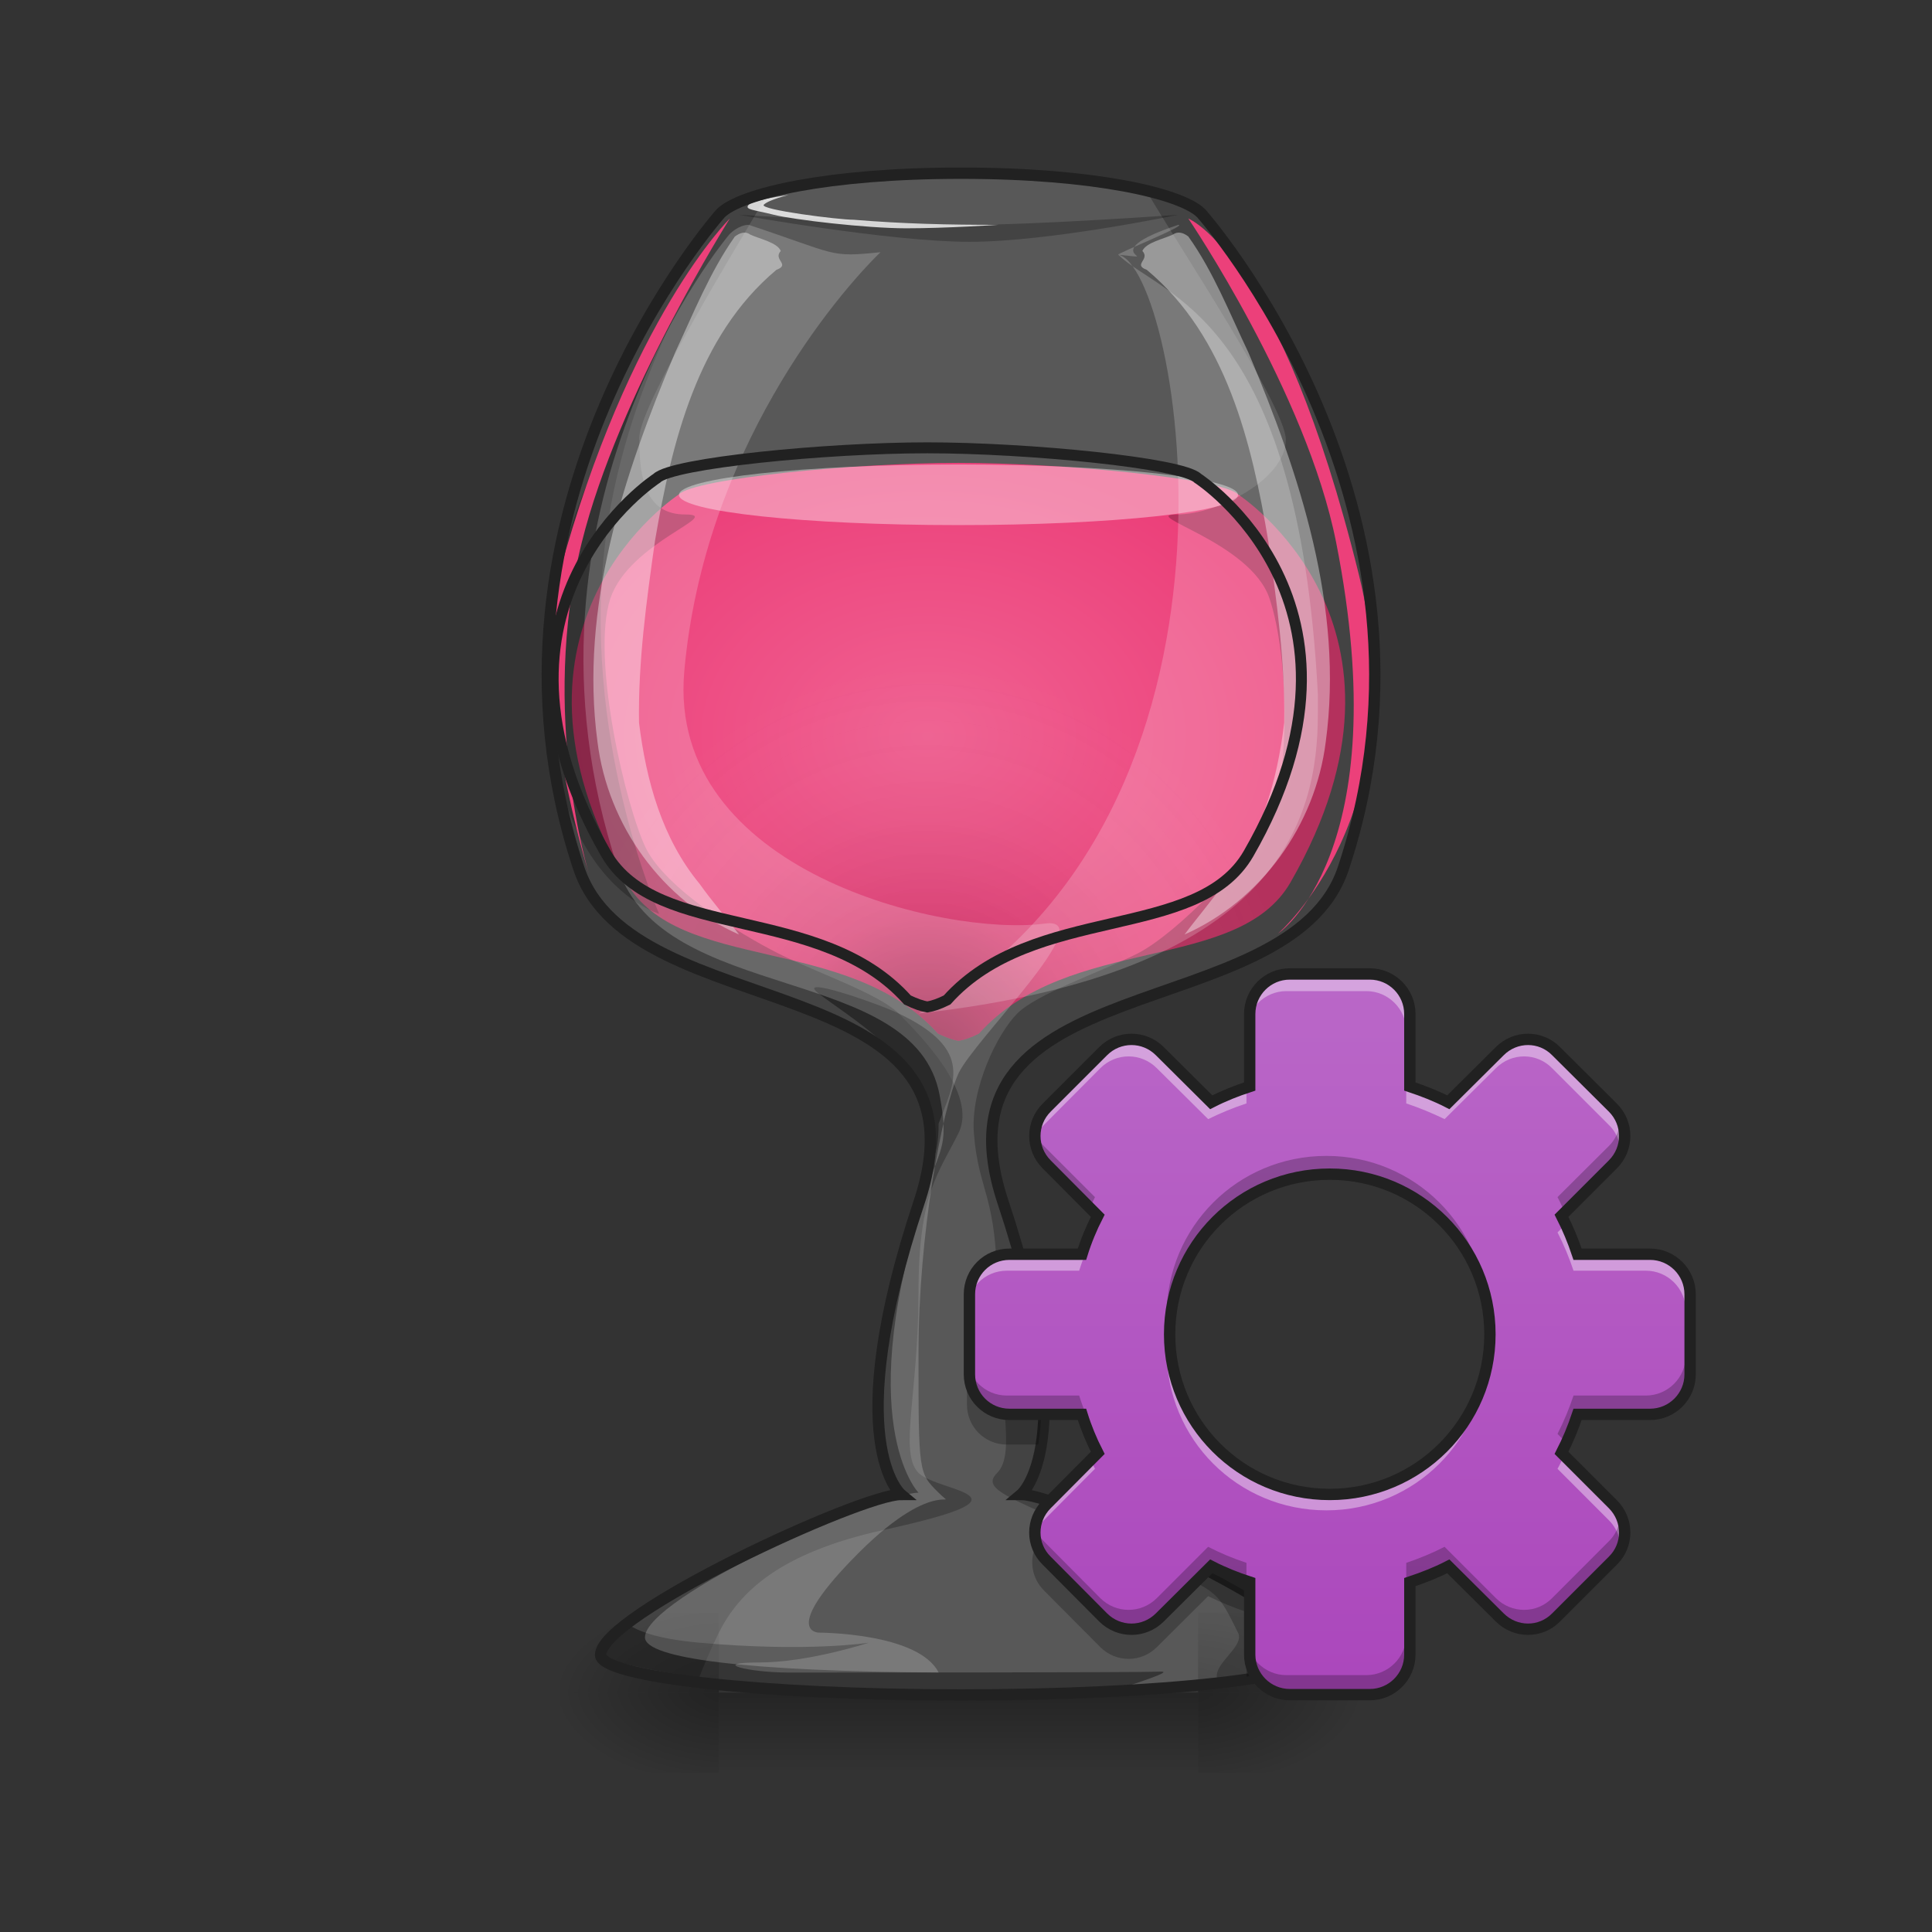 <?xml version="1.0" encoding="UTF-8"?>
<svg xmlns="http://www.w3.org/2000/svg" xmlns:xlink="http://www.w3.org/1999/xlink" width="24px" height="24px" viewBox="0 0 24 24" version="1.1">
<rect x="0" y="0" width="24" height="24" fill="#333333" stroke="none"/>
<defs>
<linearGradient id="linear0" gradientUnits="userSpaceOnUse" x1="254" y1="233.5" x2="254" y2="254.667" gradientTransform="matrix(0.017,0,0,0.047,7.705,10.079)">
<stop offset="0" style="stop-color:rgb(0%,0%,0%);stop-opacity:0.275;"/>
<stop offset="1" style="stop-color:rgb(0%,0%,0%);stop-opacity:0;"/>
</linearGradient>
<radialGradient id="radial0" gradientUnits="userSpaceOnUse" cx="450.909" cy="189.579" fx="450.909" fy="189.579" r="21.167" gradientTransform="matrix(0,-0.059,-0.105,-0,34.633,47.696)">
<stop offset="0" style="stop-color:rgb(0%,0%,0%);stop-opacity:0.314;"/>
<stop offset="0.222" style="stop-color:rgb(0%,0%,0%);stop-opacity:0.275;"/>
<stop offset="1" style="stop-color:rgb(0%,0%,0%);stop-opacity:0;"/>
</radialGradient>
<radialGradient id="radial1" gradientUnits="userSpaceOnUse" cx="450.909" cy="189.579" fx="450.909" fy="189.579" r="21.167" gradientTransform="matrix(-0,0.059,0.105,0,-10.818,-5.646)">
<stop offset="0" style="stop-color:rgb(0%,0%,0%);stop-opacity:0.314;"/>
<stop offset="0.222" style="stop-color:rgb(0%,0%,0%);stop-opacity:0.275;"/>
<stop offset="1" style="stop-color:rgb(0%,0%,0%);stop-opacity:0;"/>
</radialGradient>
<radialGradient id="radial2" gradientUnits="userSpaceOnUse" cx="450.909" cy="189.579" fx="450.909" fy="189.579" r="21.167" gradientTransform="matrix(-0,-0.059,0.105,-0,-10.818,47.696)">
<stop offset="0" style="stop-color:rgb(0%,0%,0%);stop-opacity:0.314;"/>
<stop offset="0.222" style="stop-color:rgb(0%,0%,0%);stop-opacity:0.275;"/>
<stop offset="1" style="stop-color:rgb(0%,0%,0%);stop-opacity:0;"/>
</radialGradient>
<radialGradient id="radial3" gradientUnits="userSpaceOnUse" cx="450.909" cy="189.579" fx="450.909" fy="189.579" r="21.167" gradientTransform="matrix(0,0.059,-0.105,0,34.633,-5.646)">
<stop offset="0" style="stop-color:rgb(0%,0%,0%);stop-opacity:0.314;"/>
<stop offset="0.222" style="stop-color:rgb(0%,0%,0%);stop-opacity:0.275;"/>
<stop offset="1" style="stop-color:rgb(0%,0%,0%);stop-opacity:0;"/>
</radialGradient>
<radialGradient id="radial4" gradientUnits="userSpaceOnUse" cx="960" cy="753.02" fx="960" fy="753.02" r="387.734" gradientTransform="matrix(0.012,0,0,0.009,0,2.361)">
<stop offset="0" style="stop-color:rgb(94.118%,38.431%,57.255%);stop-opacity:1;"/>
<stop offset="1" style="stop-color:rgb(92.549%,25.098%,47.843%);stop-opacity:1;"/>
</radialGradient>
<radialGradient id="radial5" gradientUnits="userSpaceOnUse" cx="960" cy="1127.831" fx="960" fy="1127.831" r="387.348" gradientTransform="matrix(0.012,0,-0,0.013,0,-1.359)">
<stop offset="0" style="stop-color:rgb(0%,0%,0%);stop-opacity:0.392;"/>
<stop offset="0.4" style="stop-color:rgb(0%,0%,0%);stop-opacity:0.078;"/>
<stop offset="1" style="stop-color:rgb(100%,100%,100%);stop-opacity:0;"/>
</radialGradient>
<linearGradient id="linear1" gradientUnits="userSpaceOnUse" x1="254" y1="148.833" x2="254" y2="-41.667" gradientTransform="matrix(0.047,0,0,0.047,4.569,13.953)">
<stop offset="0" style="stop-color:rgb(67.059%,27.843%,73.725%);stop-opacity:1;"/>
<stop offset="1" style="stop-color:rgb(72.941%,40.784%,78.431%);stop-opacity:1;"/>
</linearGradient>
</defs>
<g id="surface1">
<path style=" stroke:none;fill-rule:nonzero;fill:url(#linear0);" d="M 8.93 21.027 L 14.883 21.027 L 14.883 21.988 L 8.93 21.988 Z M 8.93 21.027 "/>
<path style=" stroke:none;fill-rule:nonzero;fill:url(#radial0);" d="M 14.883 21.027 L 16.867 21.027 L 16.867 20.031 L 14.883 20.031 Z M 14.883 21.027 "/>
<path style=" stroke:none;fill-rule:nonzero;fill:url(#radial1);" d="M 8.93 21.027 L 6.945 21.027 L 6.945 22.02 L 8.93 22.02 Z M 8.93 21.027 "/>
<path style=" stroke:none;fill-rule:nonzero;fill:url(#radial2);" d="M 8.93 21.027 L 6.945 21.027 L 6.945 20.031 L 8.93 20.031 Z M 8.93 21.027 "/>
<path style=" stroke:none;fill-rule:nonzero;fill:url(#radial3);" d="M 14.883 21.027 L 16.867 21.027 L 16.867 22.02 L 14.883 22.02 Z M 14.883 21.027 "/>
<path style=" stroke:none;fill-rule:nonzero;fill:rgb(100%,100%,100%);fill-opacity:0.183;" d="M 11.906 2.172 C 10.258 2.172 9.18 2.422 8.93 2.668 C 8.93 2.668 5.684 6.32 7.172 10.785 C 7.836 12.781 12.379 11.949 11.387 14.926 C 10.395 17.902 11.164 18.543 11.164 18.543 C 10.668 18.543 7.441 20.031 7.441 20.531 C 7.441 20.805 9.434 21.027 11.906 21.027 C 14.383 21.027 16.371 20.805 16.371 20.531 C 16.371 20.031 13.148 18.543 12.652 18.543 C 12.652 18.543 13.422 17.902 12.43 14.926 C 11.438 11.949 15.98 12.781 16.645 10.785 C 18.133 6.32 14.883 2.668 14.883 2.668 C 14.637 2.422 13.555 2.172 11.906 2.172 Z M 11.906 2.172 "/>
<path style=" stroke:none;fill-rule:nonzero;fill:url(#radial4);" d="M 11.906 5.75 C 10.613 5.75 8.629 5.945 8.434 6.141 C 8.434 6.141 5.938 7.754 7.781 10.961 C 8.434 12.094 10.543 11.598 11.652 12.84 C 11.758 12.891 11.84 12.918 11.906 12.93 C 11.977 12.918 12.059 12.891 12.16 12.84 C 13.273 11.598 15.379 12.094 16.031 10.961 C 17.875 7.754 15.379 6.141 15.379 6.141 C 15.184 5.945 13.203 5.75 11.906 5.75 Z M 11.906 5.75 "/>
<path style=" stroke:none;fill-rule:nonzero;fill:rgb(0%,0%,0%);fill-opacity:0.235;" d="M 9.539 2.406 C 9.23 2.484 9.023 2.574 8.93 2.668 C 8.93 2.668 5.684 6.32 7.172 10.785 C 7.836 12.781 12.379 11.949 11.387 14.926 C 10.395 17.902 11.164 18.543 11.164 18.543 C 10.668 18.543 7.441 20.031 7.441 20.527 C 7.441 20.664 7.91 20.781 8.672 20.871 C 8.75 20.672 8.84 20.461 8.93 20.281 C 9.18 19.785 9.676 19.289 10.984 19.004 C 12.98 18.566 11.66 18.543 11.41 18.297 C 11.164 18.047 11.41 17.305 11.41 16.062 C 11.41 14.824 11.66 14.574 11.906 14.078 C 12.156 13.582 11.41 12.84 11.164 12.59 C 10.914 12.344 10.172 12.094 9.676 11.848 C 9.18 11.598 8.277 11.039 8.027 10.543 C 7.781 10.047 7.336 8.18 7.582 7.434 C 7.82 6.73 9.008 6.391 8.512 6.391 C 8.016 6.391 7.941 5.938 7.941 5.441 C 7.941 5.039 9.168 3.035 9.539 2.406 Z M 9.539 2.406 "/>
<path style=" stroke:none;fill-rule:nonzero;fill:rgb(0%,0%,0%);fill-opacity:0.235;" d="M 9.18 2.668 C 9.18 2.668 11.051 3.004 12.043 3.004 C 13.035 3.004 14.637 2.668 14.637 2.668 C 14.637 2.668 12.898 2.793 12.031 2.793 C 11.164 2.793 9.18 2.668 9.18 2.668 Z M 9.18 2.668 "/>
<path style=" stroke:none;fill-rule:nonzero;fill:rgb(0%,0%,0%);fill-opacity:0.235;" d="M 8.188 11.352 C 8.188 11.352 7.195 9.117 7.531 6.637 C 7.805 4.609 8.93 2.918 8.93 2.918 C 8.93 2.918 7.195 5.645 6.945 7.133 C 6.332 10.812 8.188 11.352 8.188 11.352 Z M 8.188 11.352 "/>
<path style=" stroke:none;fill-rule:nonzero;fill:rgb(0%,0%,0%);fill-opacity:0.392;" d="M 11.535 13.895 C 11.543 13.215 10.492 12.594 10.172 12.344 C 9.859 12.102 10.914 12.469 11.164 12.59 C 12.117 13.043 11.844 13.461 11.66 13.957 C 11.66 14.453 11.512 14.578 11.535 13.895 Z M 11.535 13.895 "/>
<path style=" stroke:none;fill-rule:nonzero;fill:rgb(0%,0%,0%);fill-opacity:0.392;" d="M 7.762 20.148 C 7.75 20.156 7.738 20.168 7.727 20.176 C 7.727 20.176 7.723 20.176 7.723 20.18 C 7.688 20.203 7.656 20.23 7.629 20.258 C 7.617 20.266 7.609 20.273 7.605 20.281 C 7.602 20.285 7.598 20.285 7.594 20.289 C 7.59 20.297 7.582 20.301 7.574 20.309 C 7.57 20.312 7.57 20.312 7.566 20.316 C 7.555 20.328 7.547 20.34 7.535 20.348 C 7.531 20.352 7.531 20.355 7.527 20.359 C 7.523 20.367 7.52 20.371 7.516 20.375 C 7.512 20.379 7.508 20.383 7.504 20.391 C 7.5 20.395 7.496 20.402 7.492 20.406 C 7.484 20.414 7.48 20.422 7.477 20.43 C 7.473 20.438 7.469 20.441 7.465 20.449 C 7.465 20.449 7.465 20.449 7.465 20.453 C 7.461 20.457 7.457 20.465 7.457 20.469 C 7.453 20.473 7.453 20.473 7.453 20.473 C 7.453 20.48 7.449 20.484 7.449 20.492 C 7.449 20.492 7.445 20.496 7.445 20.496 C 7.445 20.5 7.445 20.5 7.445 20.504 C 7.445 20.504 7.445 20.508 7.445 20.508 C 7.445 20.512 7.445 20.512 7.441 20.516 C 7.441 20.516 7.441 20.516 7.441 20.52 C 7.441 20.523 7.441 20.527 7.441 20.527 C 7.441 20.637 8.258 20.793 9.32 20.934 C 10.051 20.992 10.941 21.027 11.906 21.027 C 12.637 21.027 13.32 21.008 13.926 20.973 C 14.285 20.852 14.582 20.754 14.395 20.766 C 14.141 20.777 10.297 20.777 9.797 20.777 C 9.301 20.777 8.805 20.652 9.426 20.652 C 10.047 20.652 10.793 20.406 10.793 20.406 C 10.793 20.406 10.047 20.527 8.684 20.406 C 8.16 20.359 7.895 20.258 7.762 20.148 Z M 7.762 20.148 "/>
<path style=" stroke:none;fill-rule:nonzero;fill:rgb(100%,100%,100%);fill-opacity:0.784;" d="M 9.797 2.422 C 9.797 2.422 9.551 2.48 9.488 2.543 C 9.426 2.605 10.418 2.73 10.605 2.73 C 11.227 2.781 11.781 2.793 12.402 2.793 C 12.402 2.793 11.754 2.836 11.258 2.836 C 10.762 2.836 9.859 2.73 9.613 2.668 C 9.363 2.605 9.242 2.605 9.301 2.543 C 9.363 2.48 9.797 2.422 9.797 2.422 Z M 9.797 2.422 "/>
<path style=" stroke:none;fill-rule:nonzero;fill:rgb(0%,0%,0%);fill-opacity:0.235;" d="M 14.262 2.406 C 14.57 2.484 14.777 2.574 14.867 2.668 C 14.867 2.668 18.117 6.32 16.629 10.785 C 15.961 12.781 11.422 11.949 12.414 14.926 C 13.406 17.902 12.637 18.543 12.637 18.543 C 13.133 18.543 16.355 20.031 16.355 20.527 C 16.355 20.664 15.887 20.781 15.125 20.871 C 15.047 20.672 15.469 20.461 15.379 20.281 C 15.133 19.785 15.133 19.785 14.52 19.496 C 12.668 18.625 12.141 18.543 12.387 18.297 C 12.637 18.047 12.387 17.305 12.387 16.062 C 12.387 14.824 12.156 14.824 12.098 14.078 C 12.055 13.527 12.387 12.84 12.637 12.59 C 12.883 12.344 13.629 12.094 14.125 11.848 C 14.621 11.598 15.523 10.66 15.77 10.164 C 16.02 9.668 16.02 8.18 15.77 7.434 C 15.535 6.73 14.125 6.391 14.621 6.391 C 15.117 6.391 15.973 5.957 15.973 5.461 C 15.973 5.059 14.629 3.035 14.262 2.406 Z M 14.262 2.406 "/>
<path style=" stroke:none;fill-rule:nonzero;fill:rgb(92.549%,25.098%,47.843%);fill-opacity:1;" d="M 7.316 10.855 C 7.316 10.855 6.699 8.871 7.227 6.738 C 7.684 4.898 9.066 2.715 9.066 2.715 C 9.066 2.715 7.816 3.941 6.945 7.133 C 6.574 8.496 7.316 10.855 7.316 10.855 Z M 7.316 10.855 "/>
<path style=" stroke:none;fill-rule:nonzero;fill:rgb(92.549%,25.098%,47.843%);fill-opacity:1;" d="M 15.875 11.598 C 15.875 11.598 17.363 10.605 16.598 6.738 C 16.23 4.879 14.762 2.715 14.762 2.715 C 14.762 2.715 15.898 3.16 16.879 7.133 C 17.613 10.109 15.875 11.598 15.875 11.598 Z M 15.875 11.598 "/>
<path style=" stroke:none;fill-rule:nonzero;fill:url(#radial5);" d="M 11.906 5.75 C 10.613 5.75 8.629 5.945 8.434 6.141 C 8.434 6.141 5.938 7.754 7.781 10.961 C 8.434 12.094 10.543 11.598 11.652 12.84 C 11.758 12.891 11.84 12.918 11.906 12.93 C 11.977 12.918 12.059 12.891 12.16 12.84 C 13.273 11.598 15.379 12.094 16.031 10.961 C 17.875 7.754 15.379 6.141 15.379 6.141 C 15.184 5.945 13.203 5.75 11.906 5.75 Z M 11.906 5.75 "/>
<path style=" stroke:none;fill-rule:nonzero;fill:rgb(100%,100%,100%);fill-opacity:0.196;" d="M 9.301 2.793 C 9.18 2.793 9.07 2.898 9.055 2.918 C 9.055 2.918 6.188 6.32 7.676 10.785 C 8.242 12.484 11.363 11.961 11.672 13.602 C 11.785 14.203 11.691 14.246 11.543 14.688 C 10.551 17.664 11.41 18.543 11.41 18.543 C 10.914 18.543 8.012 19.844 8.012 20.34 C 8.012 20.605 9.301 20.762 11.66 20.777 C 11.41 20.281 10.172 20.281 10.172 20.281 C 10.172 20.281 9.676 20.281 10.668 19.289 C 11.66 18.297 11.906 18.793 11.66 18.543 C 11.41 18.297 11.41 18.297 11.41 16.809 C 11.41 15.32 11.703 13.785 11.906 13.336 C 12.102 12.914 13.691 11.379 12.98 11.473 C 11.738 11.637 8.285 10.824 8.5 8.344 C 8.742 5.602 10.398 3.656 10.938 3.133 C 10.293 3.199 10.418 3.164 9.301 2.793 Z M 9.301 2.793 "/>
<path style=" stroke:none;fill-rule:nonzero;fill:rgb(100%,100%,100%);fill-opacity:0.392;" d="M 11.906 5.77 C 13.824 5.77 15.379 5.938 15.379 6.148 C 15.379 6.355 13.824 6.523 11.906 6.523 C 9.988 6.523 8.434 6.355 8.434 6.148 C 8.434 5.938 9.988 5.77 11.906 5.77 Z M 11.906 5.77 "/>
<path style="fill:none;stroke-width:3;stroke-linecap:butt;stroke-linejoin:miter;stroke:rgb(12.941%,12.941%,12.941%);stroke-opacity:1;stroke-miterlimit:4;" d="M 253.976 -168.671 C 218.812 -168.671 195.815 -163.338 190.482 -158.089 C 190.482 -158.089 121.238 -80.18 152.985 15.061 C 167.151 57.641 264.058 39.892 242.893 103.386 C 221.729 166.88 238.144 180.546 238.144 180.546 C 227.562 180.546 158.735 212.293 158.735 222.958 C 158.735 228.791 201.231 233.541 253.976 233.541 C 306.804 233.541 349.217 228.791 349.217 222.958 C 349.217 212.293 280.473 180.546 269.891 180.546 C 269.891 180.546 286.306 166.88 265.141 103.386 C 243.977 39.892 340.884 57.641 355.049 15.061 C 386.796 -80.18 317.47 -158.089 317.47 -158.089 C 312.22 -163.338 289.139 -168.671 253.976 -168.671 Z M 253.976 -168.671 " transform="matrix(0.047,0,0,0.047,0,10.079)"/>
<path style=" stroke:none;fill-rule:nonzero;fill:rgb(100%,100%,100%);fill-opacity:0.196;" d="M 14.637 2.793 C 14.762 2.793 13.875 3.148 13.891 3.164 C 14.652 3.309 15.875 10.109 11.41 12.59 C 15.875 12.094 16.371 10.199 16.371 8.867 C 16.371 8.789 16.371 8.707 16.371 8.621 C 16.125 3.91 14.426 3.688 13.891 3.164 C 14.535 3.23 13.52 3.164 14.637 2.793 Z M 14.637 2.793 "/>
<path style=" stroke:none;fill-rule:nonzero;fill:rgb(100%,100%,100%);fill-opacity:0.392;" d="M 14.57 2.914 C 14.453 2.969 14.238 3.012 14.191 3.117 C 14.293 3.227 14.066 3.285 14.246 3.352 C 15.234 4.176 15.551 5.504 15.754 6.715 C 15.859 7.465 15.965 8.223 15.953 8.977 C 15.867 9.695 15.668 10.414 15.199 10.98 C 15.051 11.191 14.844 11.434 14.715 11.609 C 15.664 11.188 16.34 10.254 16.469 9.215 C 16.695 7.547 16.148 5.898 15.508 4.379 C 15.277 3.895 15.074 3.375 14.762 2.938 C 14.707 2.895 14.637 2.867 14.57 2.914 Z M 14.57 2.914 "/>
<path style=" stroke:none;fill-rule:nonzero;fill:rgb(100%,100%,100%);fill-opacity:0.392;" d="M 9.32 2.914 C 9.438 2.969 9.656 3.012 9.699 3.117 C 9.598 3.227 9.824 3.285 9.645 3.352 C 8.66 4.176 8.344 5.504 8.137 6.715 C 8.031 7.465 7.926 8.223 7.938 8.977 C 8.027 9.695 8.223 10.414 8.691 10.98 C 8.84 11.191 9.051 11.434 9.18 11.609 C 8.227 11.188 7.551 10.254 7.422 9.215 C 7.199 7.547 7.746 5.898 8.387 4.379 C 8.613 3.895 8.82 3.375 9.129 2.938 C 9.188 2.895 9.254 2.867 9.32 2.914 Z M 9.32 2.914 "/>
<path style=" stroke:none;fill-rule:nonzero;fill:url(#linear1);" d="M 15.98 12.094 C 15.707 12.094 15.484 12.316 15.484 12.59 L 15.484 13.488 C 15.316 13.543 15.16 13.605 15.008 13.684 L 14.371 13.051 C 14.176 12.855 13.863 12.855 13.668 13.051 L 12.969 13.75 C 12.773 13.945 12.773 14.258 12.969 14.453 L 13.602 15.09 C 13.523 15.242 13.457 15.402 13.406 15.566 L 12.508 15.566 C 12.23 15.566 12.012 15.789 12.012 16.062 L 12.012 17.055 C 12.012 17.328 12.23 17.551 12.508 17.551 L 13.406 17.551 C 13.457 17.715 13.523 17.875 13.602 18.027 L 12.969 18.664 C 12.773 18.859 12.773 19.172 12.969 19.363 L 13.668 20.066 C 13.863 20.262 14.176 20.262 14.371 20.066 L 15.008 19.434 C 15.16 19.512 15.316 19.574 15.484 19.629 L 15.484 20.527 C 15.484 20.801 15.707 21.023 15.98 21.023 L 16.973 21.023 C 17.246 21.023 17.469 20.801 17.469 20.527 L 17.469 19.629 C 17.633 19.574 17.793 19.512 17.945 19.434 L 18.582 20.066 C 18.777 20.262 19.09 20.262 19.281 20.066 L 19.984 19.363 C 20.18 19.172 20.18 18.859 19.984 18.664 L 19.348 18.027 C 19.426 17.875 19.492 17.715 19.547 17.551 L 20.445 17.551 C 20.719 17.551 20.941 17.328 20.941 17.055 L 20.941 16.062 C 20.941 15.789 20.719 15.566 20.445 15.566 L 19.547 15.566 C 19.492 15.402 19.426 15.242 19.348 15.09 L 19.984 14.453 C 20.18 14.258 20.18 13.945 19.984 13.75 L 19.281 13.051 C 19.09 12.855 18.777 12.855 18.582 13.051 L 17.945 13.684 C 17.793 13.605 17.633 13.543 17.469 13.488 L 17.469 12.59 C 17.469 12.316 17.246 12.094 16.973 12.094 Z M 16.477 14.574 C 17.574 14.574 18.461 15.461 18.461 16.559 C 18.461 17.656 17.574 18.543 16.477 18.543 C 15.375 18.543 14.492 17.656 14.492 16.559 C 14.492 15.461 15.375 14.574 16.477 14.574 Z M 16.477 14.574 "/>
<path style=" stroke:none;fill-rule:nonzero;fill:rgb(100%,100%,100%);fill-opacity:0.392;" d="M 15.98 12.094 C 15.707 12.094 15.484 12.316 15.484 12.59 L 15.484 12.809 C 15.484 12.535 15.707 12.312 15.98 12.312 L 16.973 12.312 C 17.246 12.312 17.469 12.535 17.469 12.809 L 17.469 12.59 C 17.469 12.316 17.246 12.094 16.973 12.094 Z M 14.02 12.906 C 13.895 12.906 13.766 12.953 13.668 13.051 L 12.969 13.75 C 12.844 13.879 12.797 14.051 12.836 14.211 C 12.855 14.125 12.898 14.039 12.969 13.973 L 13.668 13.27 C 13.863 13.074 14.176 13.074 14.371 13.27 L 15.008 13.902 C 15.16 13.828 15.316 13.762 15.484 13.707 L 15.484 13.488 C 15.316 13.543 15.16 13.605 15.008 13.684 L 14.371 13.051 C 14.273 12.953 14.148 12.906 14.02 12.906 Z M 18.934 12.906 C 18.805 12.906 18.68 12.953 18.582 13.051 L 17.945 13.684 C 17.793 13.605 17.633 13.543 17.469 13.488 L 17.469 13.707 C 17.633 13.762 17.793 13.828 17.945 13.902 L 18.582 13.27 C 18.777 13.074 19.09 13.074 19.281 13.27 L 19.984 13.973 C 20.055 14.039 20.098 14.125 20.117 14.211 C 20.152 14.051 20.109 13.879 19.984 13.75 L 19.281 13.051 C 19.184 12.953 19.059 12.906 18.934 12.906 Z M 19.422 15.238 L 19.348 15.309 C 19.426 15.461 19.492 15.621 19.547 15.785 L 20.445 15.785 C 20.719 15.785 20.941 16.008 20.941 16.281 L 20.941 16.062 C 20.941 15.789 20.719 15.566 20.445 15.566 L 19.547 15.566 C 19.512 15.453 19.469 15.344 19.422 15.238 Z M 13.531 15.238 C 13.484 15.344 13.441 15.453 13.406 15.566 L 12.508 15.566 C 12.23 15.566 12.012 15.789 12.012 16.062 L 12.012 16.281 C 12.012 16.008 12.23 15.785 12.508 15.785 L 13.406 15.785 C 13.457 15.621 13.523 15.461 13.602 15.309 Z M 14.496 16.668 C 14.492 16.703 14.492 16.742 14.492 16.777 C 14.492 17.879 15.375 18.762 16.477 18.762 C 17.574 18.762 18.461 17.879 18.461 16.777 C 18.461 16.742 18.461 16.703 18.457 16.668 C 18.402 17.715 17.539 18.543 16.477 18.543 C 15.414 18.543 14.551 17.715 14.496 16.668 Z M 13.531 18.098 L 12.969 18.664 C 12.844 18.789 12.797 18.965 12.836 19.125 C 12.855 19.035 12.898 18.953 12.969 18.883 L 13.602 18.246 C 13.578 18.199 13.555 18.148 13.531 18.098 Z M 19.422 18.098 C 19.398 18.148 19.375 18.199 19.348 18.246 L 19.984 18.883 C 20.055 18.953 20.098 19.035 20.117 19.125 C 20.152 18.965 20.109 18.789 19.984 18.664 Z M 19.422 18.098 "/>
<path style=" stroke:none;fill-rule:nonzero;fill:rgb(0%,0%,0%);fill-opacity:0.235;" d="M 12.012 17.055 L 12.012 17.449 C 12.012 17.723 12.23 17.945 12.508 17.945 L 12.898 17.945 C 12.918 17.832 12.93 17.703 12.934 17.551 L 12.508 17.551 C 12.23 17.551 12.012 17.332 12.012 17.055 Z M 12.863 19.211 C 12.785 19.395 12.82 19.609 12.969 19.758 L 13.668 20.461 C 13.863 20.656 14.176 20.656 14.371 20.461 L 15.008 19.828 C 15.16 19.902 15.316 19.969 15.484 20.023 L 15.484 19.773 C 15.32 19.68 15.141 19.578 14.957 19.484 L 14.371 20.07 C 14.176 20.262 13.863 20.262 13.668 20.07 L 12.969 19.367 C 12.922 19.32 12.887 19.27 12.863 19.211 Z M 15.484 20.527 L 15.484 20.828 C 15.516 20.824 15.543 20.816 15.574 20.812 C 15.516 20.734 15.484 20.637 15.484 20.527 Z M 15.484 20.527 "/>
<path style=" stroke:none;fill-rule:nonzero;fill:rgb(0%,0%,0%);fill-opacity:0.235;" d="M 12.836 13.996 C 12.797 14.156 12.844 14.328 12.969 14.453 L 13.531 15.02 C 13.555 14.969 13.578 14.922 13.602 14.871 L 12.969 14.238 C 12.898 14.168 12.855 14.082 12.836 13.996 Z M 20.117 13.996 C 20.098 14.082 20.055 14.168 19.984 14.238 L 19.348 14.871 C 19.375 14.922 19.398 14.969 19.418 15.02 L 19.984 14.453 C 20.109 14.328 20.152 14.156 20.117 13.996 Z M 16.477 14.359 C 15.375 14.359 14.492 15.242 14.492 16.344 C 14.492 16.379 14.492 16.414 14.496 16.449 C 14.551 15.402 15.414 14.574 16.477 14.574 C 17.539 14.574 18.402 15.402 18.457 16.449 C 18.461 16.414 18.461 16.379 18.461 16.344 C 18.461 15.242 17.574 14.359 16.477 14.359 Z M 12.012 16.84 L 12.012 17.055 C 12.012 17.328 12.23 17.551 12.508 17.551 L 13.406 17.551 C 13.441 17.664 13.484 17.773 13.531 17.883 L 13.602 17.812 C 13.523 17.66 13.457 17.5 13.406 17.336 L 12.508 17.336 C 12.23 17.336 12.012 17.113 12.012 16.84 Z M 20.941 16.84 C 20.941 17.113 20.719 17.336 20.445 17.336 L 19.547 17.336 C 19.492 17.5 19.426 17.66 19.348 17.812 L 19.418 17.883 C 19.469 17.773 19.512 17.664 19.547 17.551 L 20.445 17.551 C 20.719 17.551 20.941 17.328 20.941 17.055 Z M 12.836 18.906 C 12.797 19.066 12.844 19.238 12.969 19.363 L 13.668 20.066 C 13.863 20.262 14.176 20.262 14.371 20.066 L 15.008 19.434 C 15.16 19.512 15.316 19.574 15.484 19.629 L 15.484 19.414 C 15.316 19.359 15.16 19.293 15.008 19.215 L 14.371 19.852 C 14.176 20.047 13.863 20.047 13.668 19.852 L 12.969 19.148 C 12.898 19.078 12.855 18.996 12.836 18.906 Z M 20.117 18.906 C 20.098 18.996 20.055 19.078 19.984 19.148 L 19.281 19.852 C 19.09 20.047 18.777 20.047 18.582 19.852 L 17.945 19.215 C 17.793 19.293 17.633 19.359 17.469 19.414 L 17.469 19.629 C 17.633 19.574 17.793 19.512 17.945 19.434 L 18.582 20.066 C 18.777 20.262 19.09 20.262 19.281 20.066 L 19.984 19.363 C 20.109 19.238 20.152 19.066 20.117 18.906 Z M 15.484 20.312 L 15.484 20.527 C 15.484 20.801 15.707 21.023 15.98 21.023 L 16.973 21.023 C 17.246 21.023 17.469 20.801 17.469 20.527 L 17.469 20.312 C 17.469 20.586 17.246 20.809 16.973 20.809 L 15.98 20.809 C 15.707 20.809 15.484 20.586 15.484 20.312 Z M 15.484 20.312 "/>
<path style="fill:none;stroke-width:3;stroke-linecap:round;stroke-linejoin:miter;stroke:rgb(12.941%,12.941%,12.941%);stroke-opacity:1;stroke-miterlimit:4;" d="M 340.884 42.975 C 335.051 42.975 330.302 47.725 330.302 53.558 L 330.302 72.723 C 326.719 73.889 323.386 75.222 320.136 76.889 L 306.554 63.39 C 302.388 59.224 295.722 59.224 291.555 63.39 L 276.64 78.305 C 272.474 82.472 272.474 89.138 276.64 93.304 L 290.139 106.886 C 288.472 110.136 287.056 113.552 285.973 117.052 L 266.808 117.052 C 260.892 117.052 256.226 121.801 256.226 127.634 L 256.226 148.799 C 256.226 154.631 260.892 159.381 266.808 159.381 L 285.973 159.381 C 287.056 162.881 288.472 166.297 290.139 169.547 L 276.64 183.129 C 272.474 187.295 272.474 193.961 276.64 198.044 L 291.555 213.042 C 295.722 217.209 302.388 217.209 306.554 213.042 L 320.136 199.544 C 323.386 201.21 326.719 202.543 330.302 203.71 L 330.302 222.875 C 330.302 228.708 335.051 233.457 340.884 233.457 L 362.049 233.457 C 367.882 233.457 372.631 228.708 372.631 222.875 L 372.631 203.71 C 376.131 202.543 379.547 201.21 382.797 199.544 L 396.379 213.042 C 400.545 217.209 407.211 217.209 411.294 213.042 L 426.293 198.044 C 430.459 193.961 430.459 187.295 426.293 183.129 L 412.711 169.547 C 414.377 166.297 415.794 162.881 416.96 159.381 L 436.125 159.381 C 441.958 159.381 446.707 154.631 446.707 148.799 L 446.707 127.634 C 446.707 121.801 441.958 117.052 436.125 117.052 L 416.96 117.052 C 415.794 113.552 414.377 110.136 412.711 106.886 L 426.293 93.304 C 430.459 89.138 430.459 82.472 426.293 78.305 L 411.294 63.39 C 407.211 59.224 400.545 59.224 396.379 63.39 L 382.797 76.889 C 379.547 75.222 376.131 73.889 372.631 72.723 L 372.631 53.558 C 372.631 47.725 367.882 42.975 362.049 42.975 Z M 351.466 95.887 C 374.881 95.887 393.796 114.802 393.796 138.216 C 393.796 161.631 374.881 180.546 351.466 180.546 C 327.969 180.546 309.137 161.631 309.137 138.216 C 309.137 114.802 327.969 95.887 351.466 95.887 Z M 351.466 95.887 " transform="matrix(0.047,0,0,0.047,0,10.079)"/>
<path style="fill:none;stroke-width:11.339;stroke-linecap:butt;stroke-linejoin:miter;stroke:rgb(12.941%,12.941%,12.941%);stroke-opacity:1;stroke-miterlimit:4;" d="M 959.908 463.578 C 855.666 463.578 695.682 479.324 679.935 495.071 C 679.935 495.071 478.694 625.137 627.342 883.695 C 679.935 975.025 849.998 935.029 939.438 1035.177 C 947.941 1039.271 954.555 1041.475 959.908 1042.42 C 965.577 1041.475 972.191 1039.271 980.379 1035.177 C 1070.134 935.029 1239.882 975.025 1292.475 883.695 C 1441.122 625.137 1239.882 495.071 1239.882 495.071 C 1224.135 479.324 1064.465 463.578 959.908 463.578 Z M 959.908 463.578 " transform="matrix(0.012,0,0,0.012,0,0)"/>
</g>
</svg>
